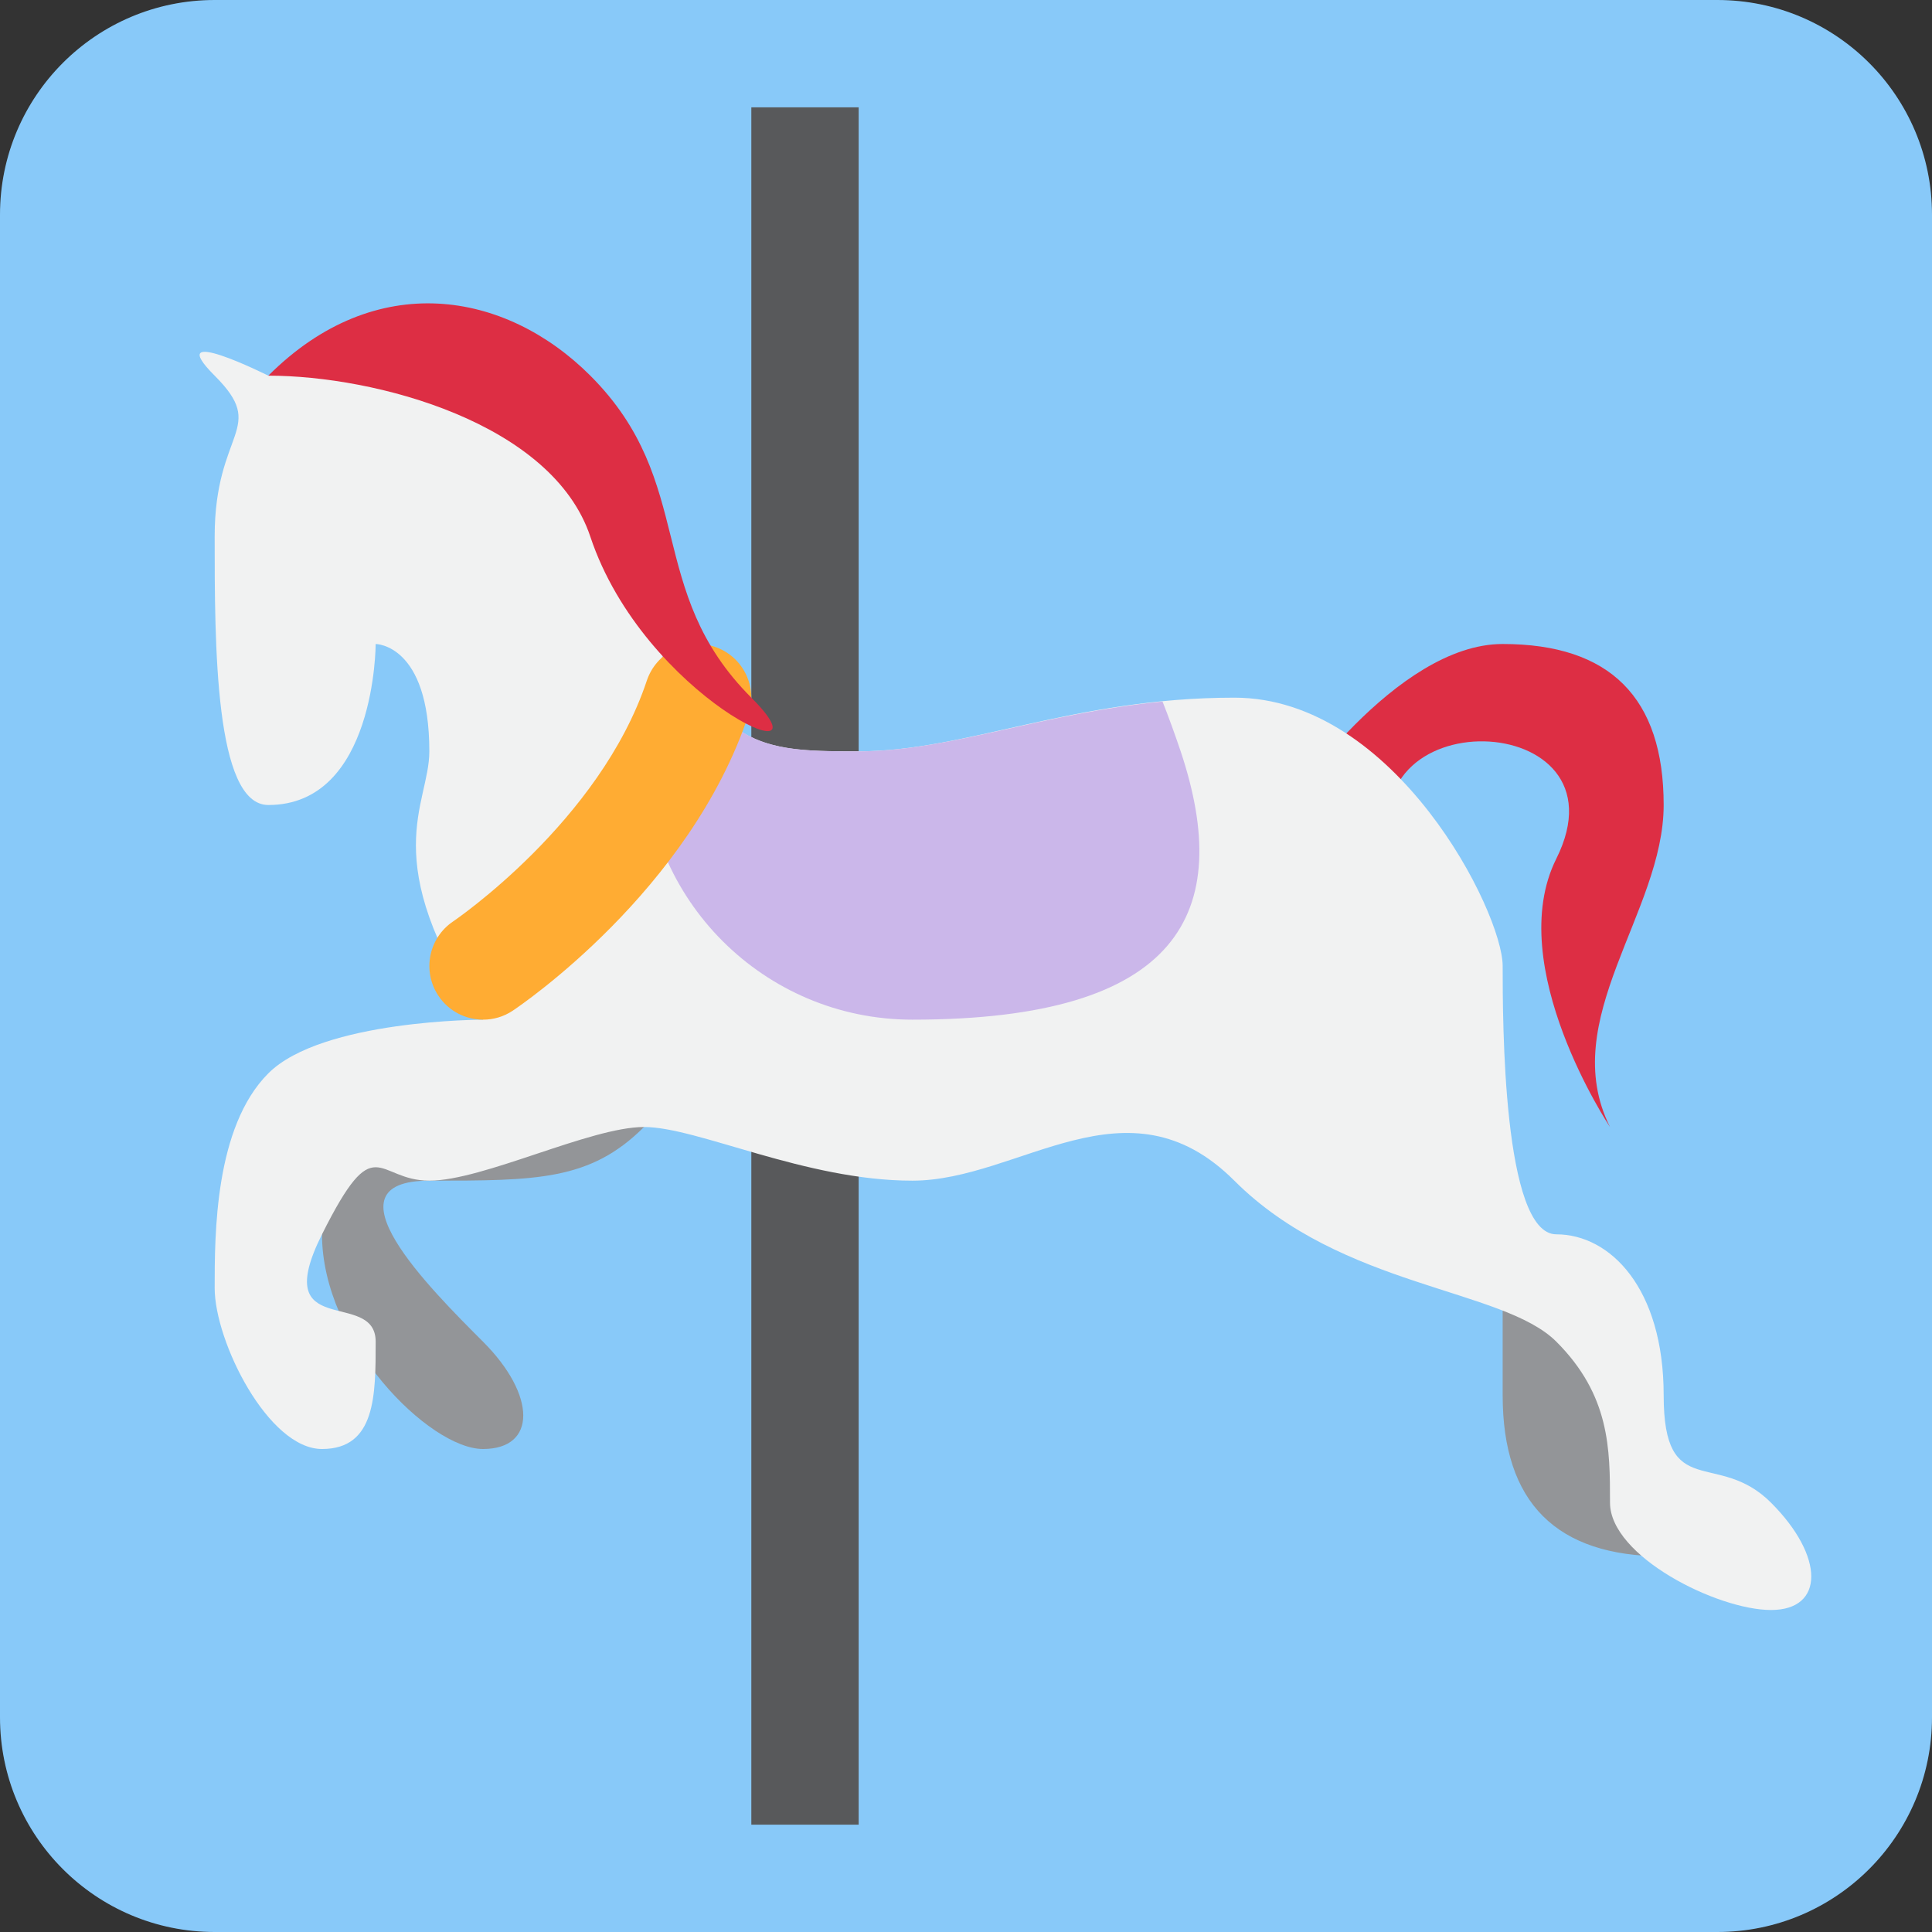 <?xml version="1.0" encoding="UTF-8" standalone="no"?><svg xmlns:dc="http://purl.org/dc/elements/1.1/" xmlns:cc="http://creativecommons.org/ns#" xmlns:rdf="http://www.w3.org/1999/02/22-rdf-syntax-ns#" xmlns:svg="http://www.w3.org/2000/svg" xmlns="http://www.w3.org/2000/svg" viewBox="0 0 45 45" style="enable-background:new 0 0 45 45;" xml:space="preserve" version="1.1" id="svg2"><rect x="0" y="0" width="45" height="45" fill="#333333" stroke="none"/><defs id="defs6"><clipPath id="clipPath16" clipPathUnits="userSpaceOnUse"><path id="path18" d="M 0,36 36,36 36,0 0,0 0,36 Z"/></clipPath></defs><g transform="matrix(1.25,0,0,-1.25,0,45)" id="g10"><g id="g12"><g clip-path="url(#clipPath16)" id="g14"><g transform="translate(0,4)" id="g20"><path id="path22" style="fill:#88c9f9;fill-opacity:1;fill-rule:nonzero;stroke:none" d="m 0,0 c 0,-2.209 1.791,-4 4,-4 l 28,0 c 2.209,0 4,1.791 4,4 l 0,28 c 0,2.209 -1.791,4 -4,4 L 4,32 C 1.791,32 0,30.209 0,28 L 0,0 Z"/></g><path id="path24" style="fill:#58595b;fill-opacity:1;fill-rule:nonzero;stroke:none" d="m 14,2 2,0 0,32 -2,0 0,-32 z"/><g transform="translate(24,21)" id="g26"><path id="path28" style="fill:#dd2e44;fill-opacity:1;fill-rule:nonzero;stroke:none" d="M 0,0 C 0,0 2,3 4,3 6,3 7,2 7,0 7,-2 5,-4 6,-6 6,-6 4,-3 5,-1 6.413,1.829 1,2 2,-1 3.14,-4.421 0,0 0,0"/></g><g transform="translate(28,10)" id="g30"><path id="path32" style="fill:#939598;fill-opacity:1;fill-rule:nonzero;stroke:none" d="m 0,0 c 0,-2 1,-3 3,-3 2,0 1,0 0,2 C 2,1 0,2 0,2 L 0,0 Z"/></g><g transform="translate(6,13)" id="g34"><path id="path36" style="fill:#939598;fill-opacity:1;fill-rule:nonzero;stroke:none" d="m 0,0 c 0,-2 2,-4 3,-4 1,0 1,1 0,2 C 2,-1 0,1 2,1 4,1 5,1 6,2 7,3 7,5 5,4 3,3 2,2 1,2 0,2 0,0 0,0"/></g><g transform="translate(16,22)" id="g38"><path id="path40" style="fill:#f1f2f2;fill-opacity:1;fill-rule:nonzero;stroke:none" d="m 0,0 c -2,0 -3,0 -4,4 -0.767,3.068 -4,4 -7,3 0,0 -2,1 -1,0 1,-1 0,-1 0,-3 0,-2 0,-5 1,-5 2,0 2,3 2,3 0,0 1,0 1,-2 0,-1 -1,-2 1,-5 0,0 -3,0 -4,-1 -1,-1 -1,-3 -1,-4 0,-1 1,-3 2,-3 1,0 1,1 1,2 0,1 -2,0 -1,2 1,2 1,1 2,1 1,0 3,1 4,1 1,0 3,-1 5,-1 2,0 4,2 6,0 2,-2 5,-2 6,-3 1,-1 1,-2 1,-3 0,-1 2,-2 3,-2 1,0 1,1 0,2 -1,1 -2,0 -2,2 0,2 -1,3 -2,3 -1,0 -1,4 -1,5 0,1 -2,5 -5,5 C 4,1 2,0 0,0"/></g><g transform="translate(12.542,24.221)" id="g42"><path id="path44" style="fill:#cbb7ea;fill-opacity:1;fill-rule:nonzero;stroke:none" d="m 0,0 c 0.848,-2.216 1.815,-2.221 3.458,-2.221 1.685,0 3.378,0.704 5.662,0.928 0.12,-0.304 0.232,-0.614 0.338,-0.928 1,-3 0,-5 -5,-5 -2.762,0 -5,2.239 -5,5 0,0.802 0.206,1.55 0.542,2.221"/></g><g transform="translate(9.002,17)" id="g46"><path id="path48" style="fill:#ffac33;fill-opacity:1;fill-rule:nonzero;stroke:none" d="M 0,0 C 0.19,0 0.383,0.054 0.553,0.168 0.687,0.257 3.851,2.396 4.946,5.684 5.121,6.208 4.838,6.774 4.314,6.949 3.786,7.125 3.225,6.84 3.05,6.316 2.174,3.689 -0.531,1.85 -0.558,1.831 -1.016,1.523 -1.139,0.903 -0.832,0.444 -0.64,0.156 -0.323,0 0,0"/></g><g transform="translate(5,29)" id="g50"><path id="path52" style="fill:#dd2e44;fill-opacity:1;fill-rule:nonzero;stroke:none" d="M 0,0 C 2,2 4.419,1.581 6,0 8,-2 7,-4 9,-6 10.581,-7.581 7,-6 6,-3 5.293,-0.879 2,0 0,0"/></g></g></g></g></svg>
